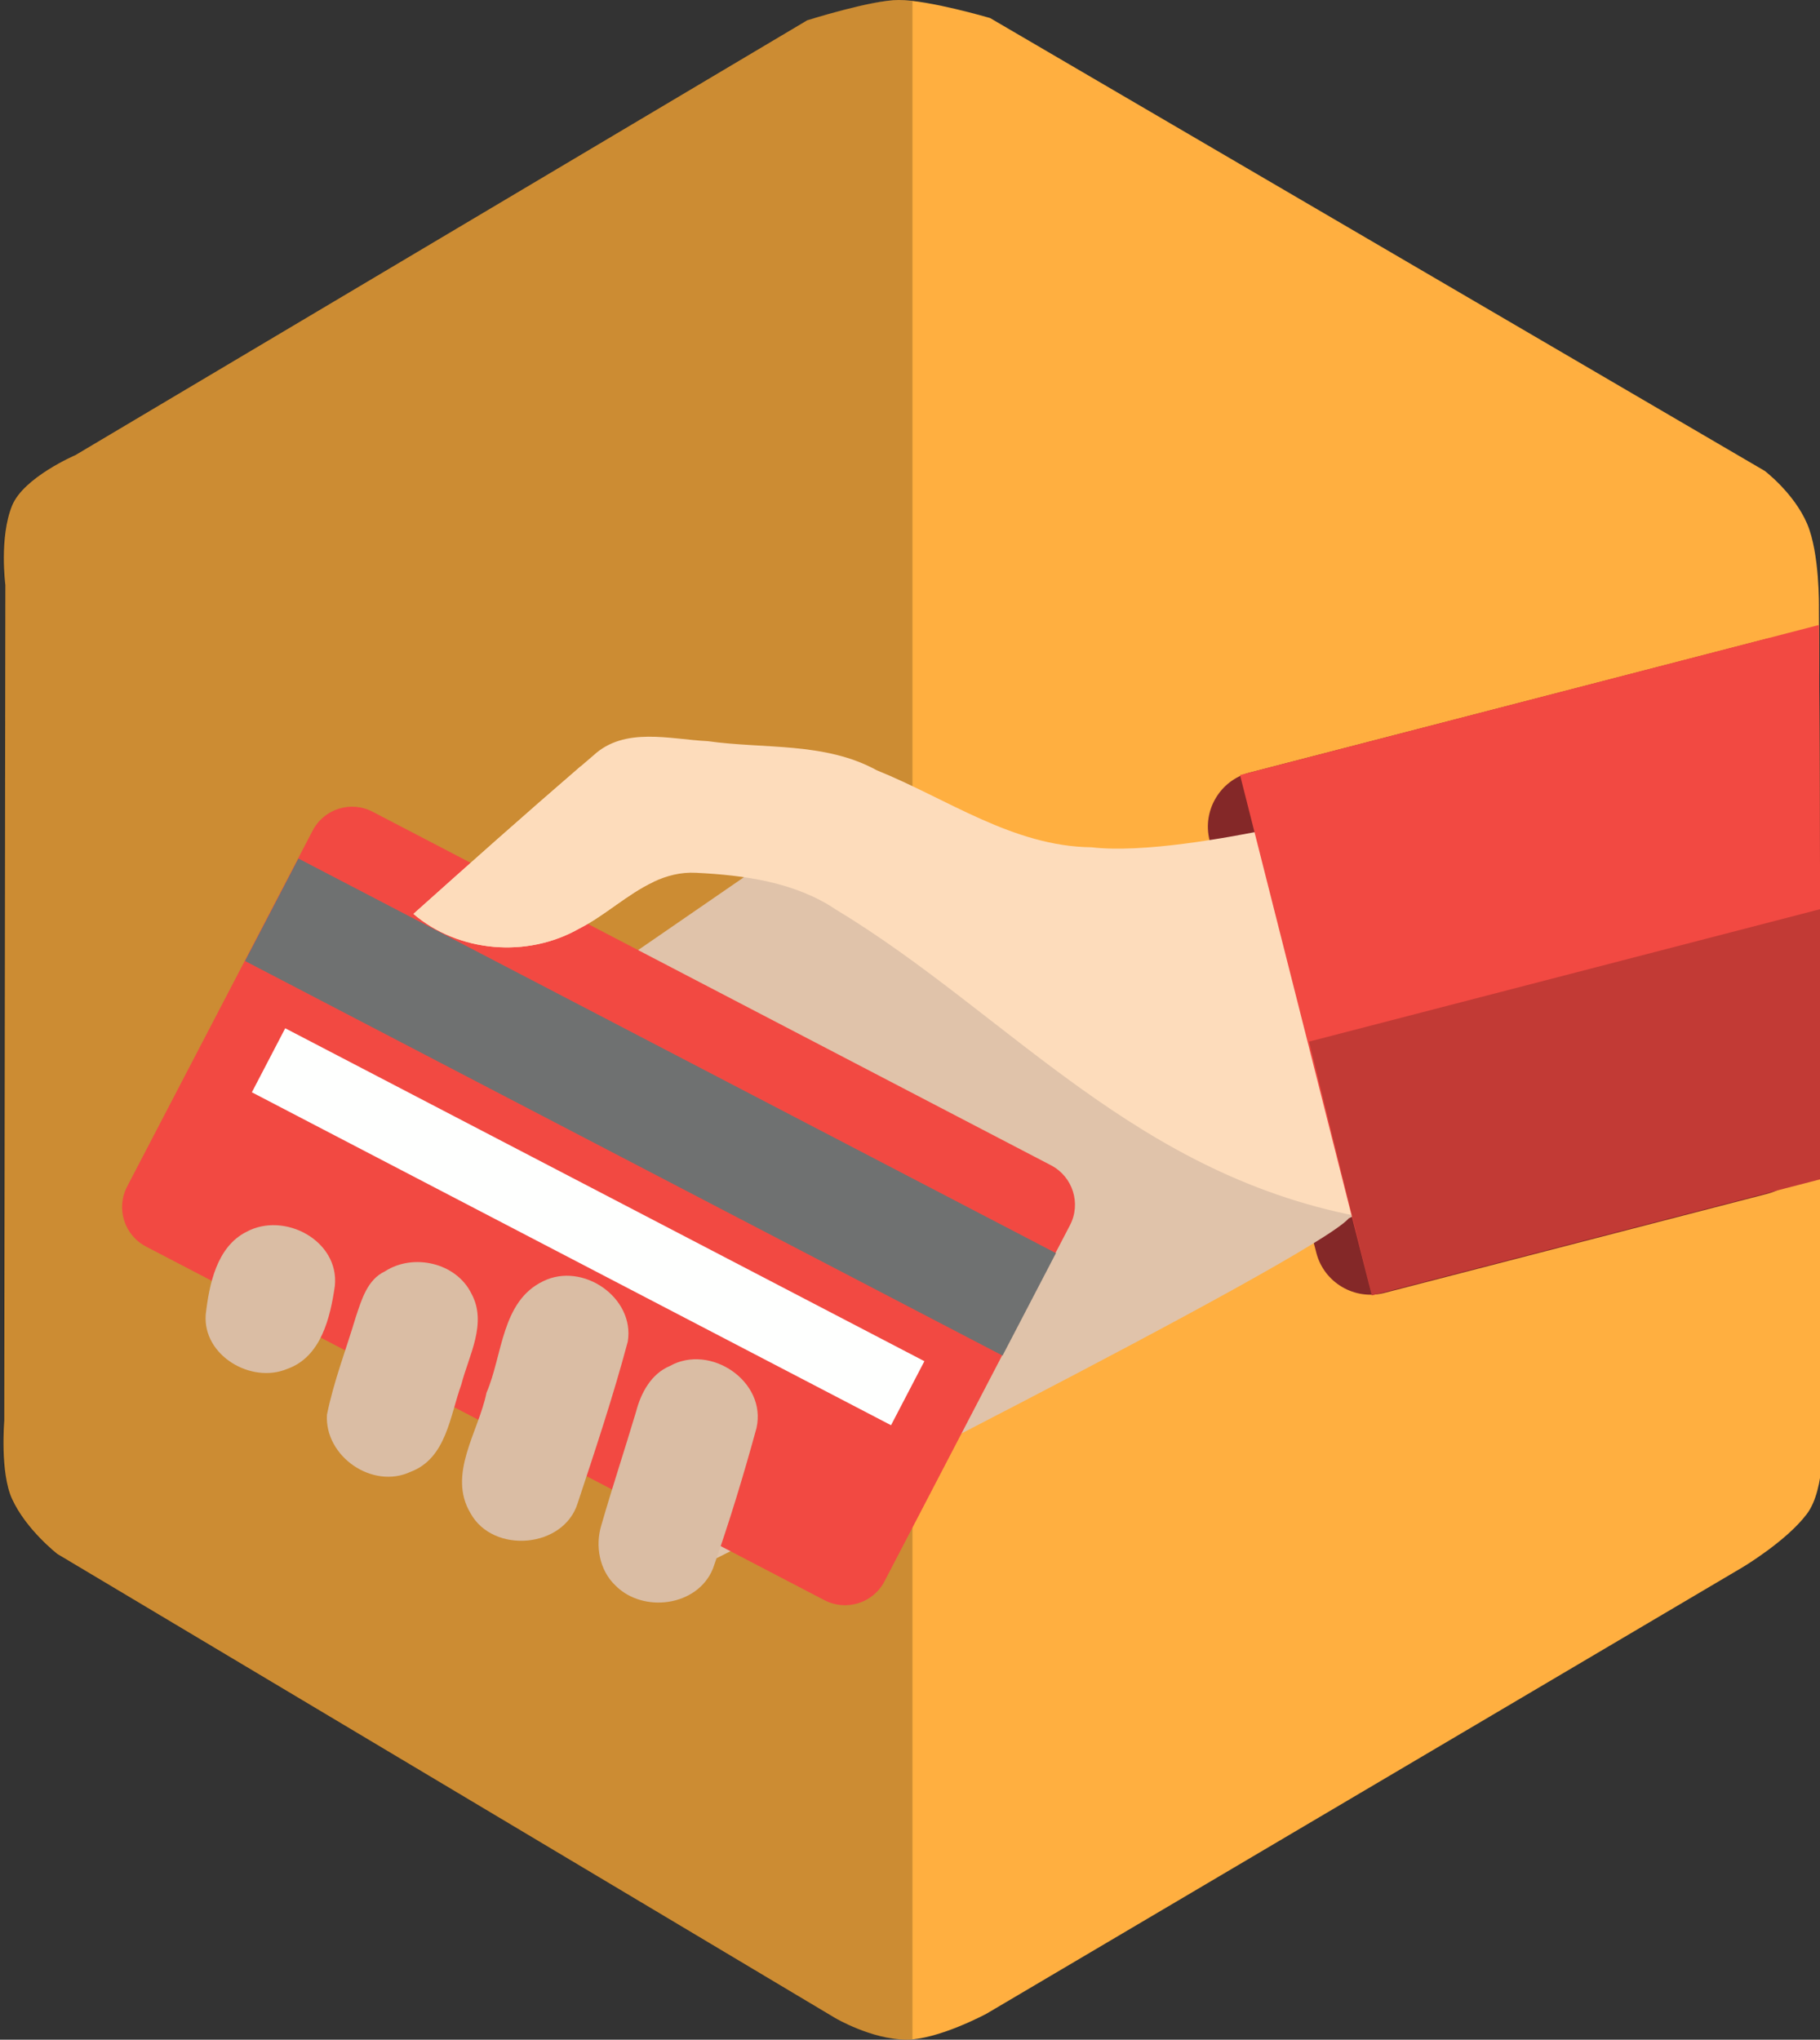 <?xml version="1.0" encoding="utf-8"?>
<!-- Generator: Adobe Illustrator 16.0.3, SVG Export Plug-In . SVG Version: 6.00 Build 0)  -->
<!DOCTYPE svg PUBLIC "-//W3C//DTD SVG 1.1//EN" "http://www.w3.org/Graphics/SVG/1.1/DTD/svg11.dtd">
<svg version="1.1" id="Слой_1" xmlns="http://www.w3.org/2000/svg" xmlns:xlink="http://www.w3.org/1999/xlink" x="0px" y="0px"
	 width="61.574px" height="69.002px" viewBox="0 0 61.574 69.002" enable-background="new 0 0 61.574 69.002" xml:space="preserve">
<rect x="0" y="0" width="61.574" height="69.002" fill="#333333" stroke="none"/>
<g>
	<path fill-rule="evenodd" clip-rule="evenodd" fill="#FFAF40" d="M0.143,48.062c0,0-0.149,1.755,0.265,2.65
		c0.479,1.042,1.532,1.858,1.532,1.858l26.321,15.702c0,0,1.203,0.707,2.367,0.728c1.088,0.019,2.752-0.88,2.752-0.88l25.561-15.092
		c0,0,1.485-0.88,2.186-1.808c0.656-0.866,0.525-2.776,0.525-2.776l-0.114-27.891c0,0,0.031-1.83-0.4-2.836
		c-0.444-1.036-1.434-1.787-1.434-1.787L33.496,0.61c0,0-2.073-0.61-3.095-0.61c-0.92,0-3.095,0.688-3.095,0.688L2.549,15.397
		c0,0-1.746,0.747-2.14,1.704c-0.442,1.079-0.229,2.688-0.229,2.688L0.143,48.062z"/>
	<path opacity="0.2" fill-rule="evenodd" clip-rule="evenodd" d="M0.388,50.712c0.479,1.042,1.531,1.858,1.531,1.858l26.322,15.7
		c0,0,1.204,0.709,2.368,0.729c0.083,0.001,0.171-0.004,0.261-0.013V0.034C30.693,0.014,30.527,0,30.381,0
		c-0.92,0-3.094,0.688-3.094,0.688L2.53,15.397c0,0-1.745,0.747-2.138,1.704c-0.446,1.079-0.229,2.688-0.229,2.688L0.124,48.062
		C0.124,48.062-0.025,49.817,0.388,50.712z"/>
	<g>
		<path fill="#842828" d="M61.549,23.036c-0.004-1.037-0.829-1.673-1.834-1.413l-17.437,4.513c-1.005,0.26-1.613,1.294-1.354,2.298
			l3.611,13.952c0.26,1.005,1.294,1.613,2.299,1.354l12.956-3.354c1.005-0.26,1.822-1.321,1.818-2.358L61.549,23.036z"/>
	</g>
	<path fill="#E0C3AA" d="M46.314,40.876l-0.681,0.339c-1.188,1.365-21.393,11.5-21.393,11.5l-8.936-16.247l10.792-7.431
		L46.314,40.876z"/>
	<path fill="#F24942" d="M35.561,39.423L12.607,27.461c-0.738-0.384-1.646-0.099-2.031,0.64L4.301,40.14
		c-0.385,0.738-0.098,1.646,0.64,2.031l22.952,11.963c0.738,0.383,1.647,0.098,2.031-0.639l6.273-12.043
		C36.583,40.716,36.296,39.808,35.561,39.423z"/>
	
		<rect x="7.55" y="35.493" transform="matrix(0.887 0.462 -0.462 0.887 19.796 -5.927)" fill="#6F7171" width="28.894" height="3.908"/>
	
		<rect x="7.698" y="40.274" transform="matrix(0.887 0.462 -0.462 0.887 21.428 -4.494)" fill="#FEFFFE" width="24.379" height="2.442"/>
	<path fill="#FDDCBB" d="M19.645,25.925c-1.903,1.641-3.783,3.314-5.657,4.992c1.535,1.308,3.848,1.494,5.594,0.504
		c0.872-0.439,1.643-1.176,2.53-1.59L19.645,25.925z"/>
	<g>
		<path fill="#DABDA4" d="M8.335,41.674c1.282-0.697,3.147,0.295,2.994,1.825c-0.153,1.064-0.462,2.404-1.608,2.809
			C8.5,46.824,6.856,45.856,6.96,44.472C7.076,43.452,7.332,42.179,8.335,41.674z"/>
		<path fill="#DABDA4" d="M13.025,43.008c0.955-0.619,2.408-0.294,2.922,0.751c0.549,1.004-0.085,2.087-0.34,3.08
			c-0.386,1.062-0.503,2.496-1.719,2.953c-1.285,0.601-2.908-0.521-2.827-1.93c0.228-1.131,0.649-2.209,0.978-3.314
			C12.232,43.974,12.425,43.288,13.025,43.008z"/>
		<path fill="#DABDA4" d="M18.377,43.343c1.334-0.662,3.105,0.551,2.862,2.041c-0.491,1.84-1.094,3.652-1.692,5.457
			c-0.465,1.537-2.861,1.74-3.627,0.354c-0.793-1.319,0.271-2.754,0.538-4.076C17.009,45.843,16.96,44.02,18.377,43.343z"/>
		<path fill="#DABDA4" d="M22.661,46.212c1.369-0.77,3.284,0.52,2.934,2.093c-0.438,1.601-0.923,3.201-1.476,4.763
			c-0.521,1.28-2.363,1.513-3.296,0.57c-0.543-0.516-0.693-1.34-0.479-2.039c0.372-1.29,0.794-2.565,1.178-3.852
			C21.685,47.119,22.032,46.475,22.661,46.212z"/>
		<path fill="#FDDCBB" d="M43.161,28.01c-1.688,0.348-4.517,0.857-6.236,0.653c-2.654-0.029-4.881-1.645-7.263-2.605
			c-1.752-0.963-3.807-0.715-5.717-0.985c-1.284-0.063-2.812-0.499-3.869,0.483c-0.143,0.123-0.287,0.246-0.431,0.369
			c-1.903,1.641-3.783,3.314-5.657,4.992c1.535,1.308,3.848,1.494,5.594,0.504c0.872-0.439,1.643-1.176,2.53-1.59
			c0.441-0.205,0.91-0.332,1.435-0.305c1.626,0.08,3.348,0.314,4.729,1.241c5.879,3.552,10.163,9.078,18.04,10.448
			C45.027,36.865,44.468,32.351,43.161,28.01z"/>
	</g>
	<polygon fill="#F24942" points="61.541,21.142 41.953,26.22 46.411,43.822 61.617,39.886 	"/>
	<polygon opacity="0.2" points="61.579,30.757 44.286,35.238 46.411,43.822 61.617,39.886 	"/>
</g>
</svg>
